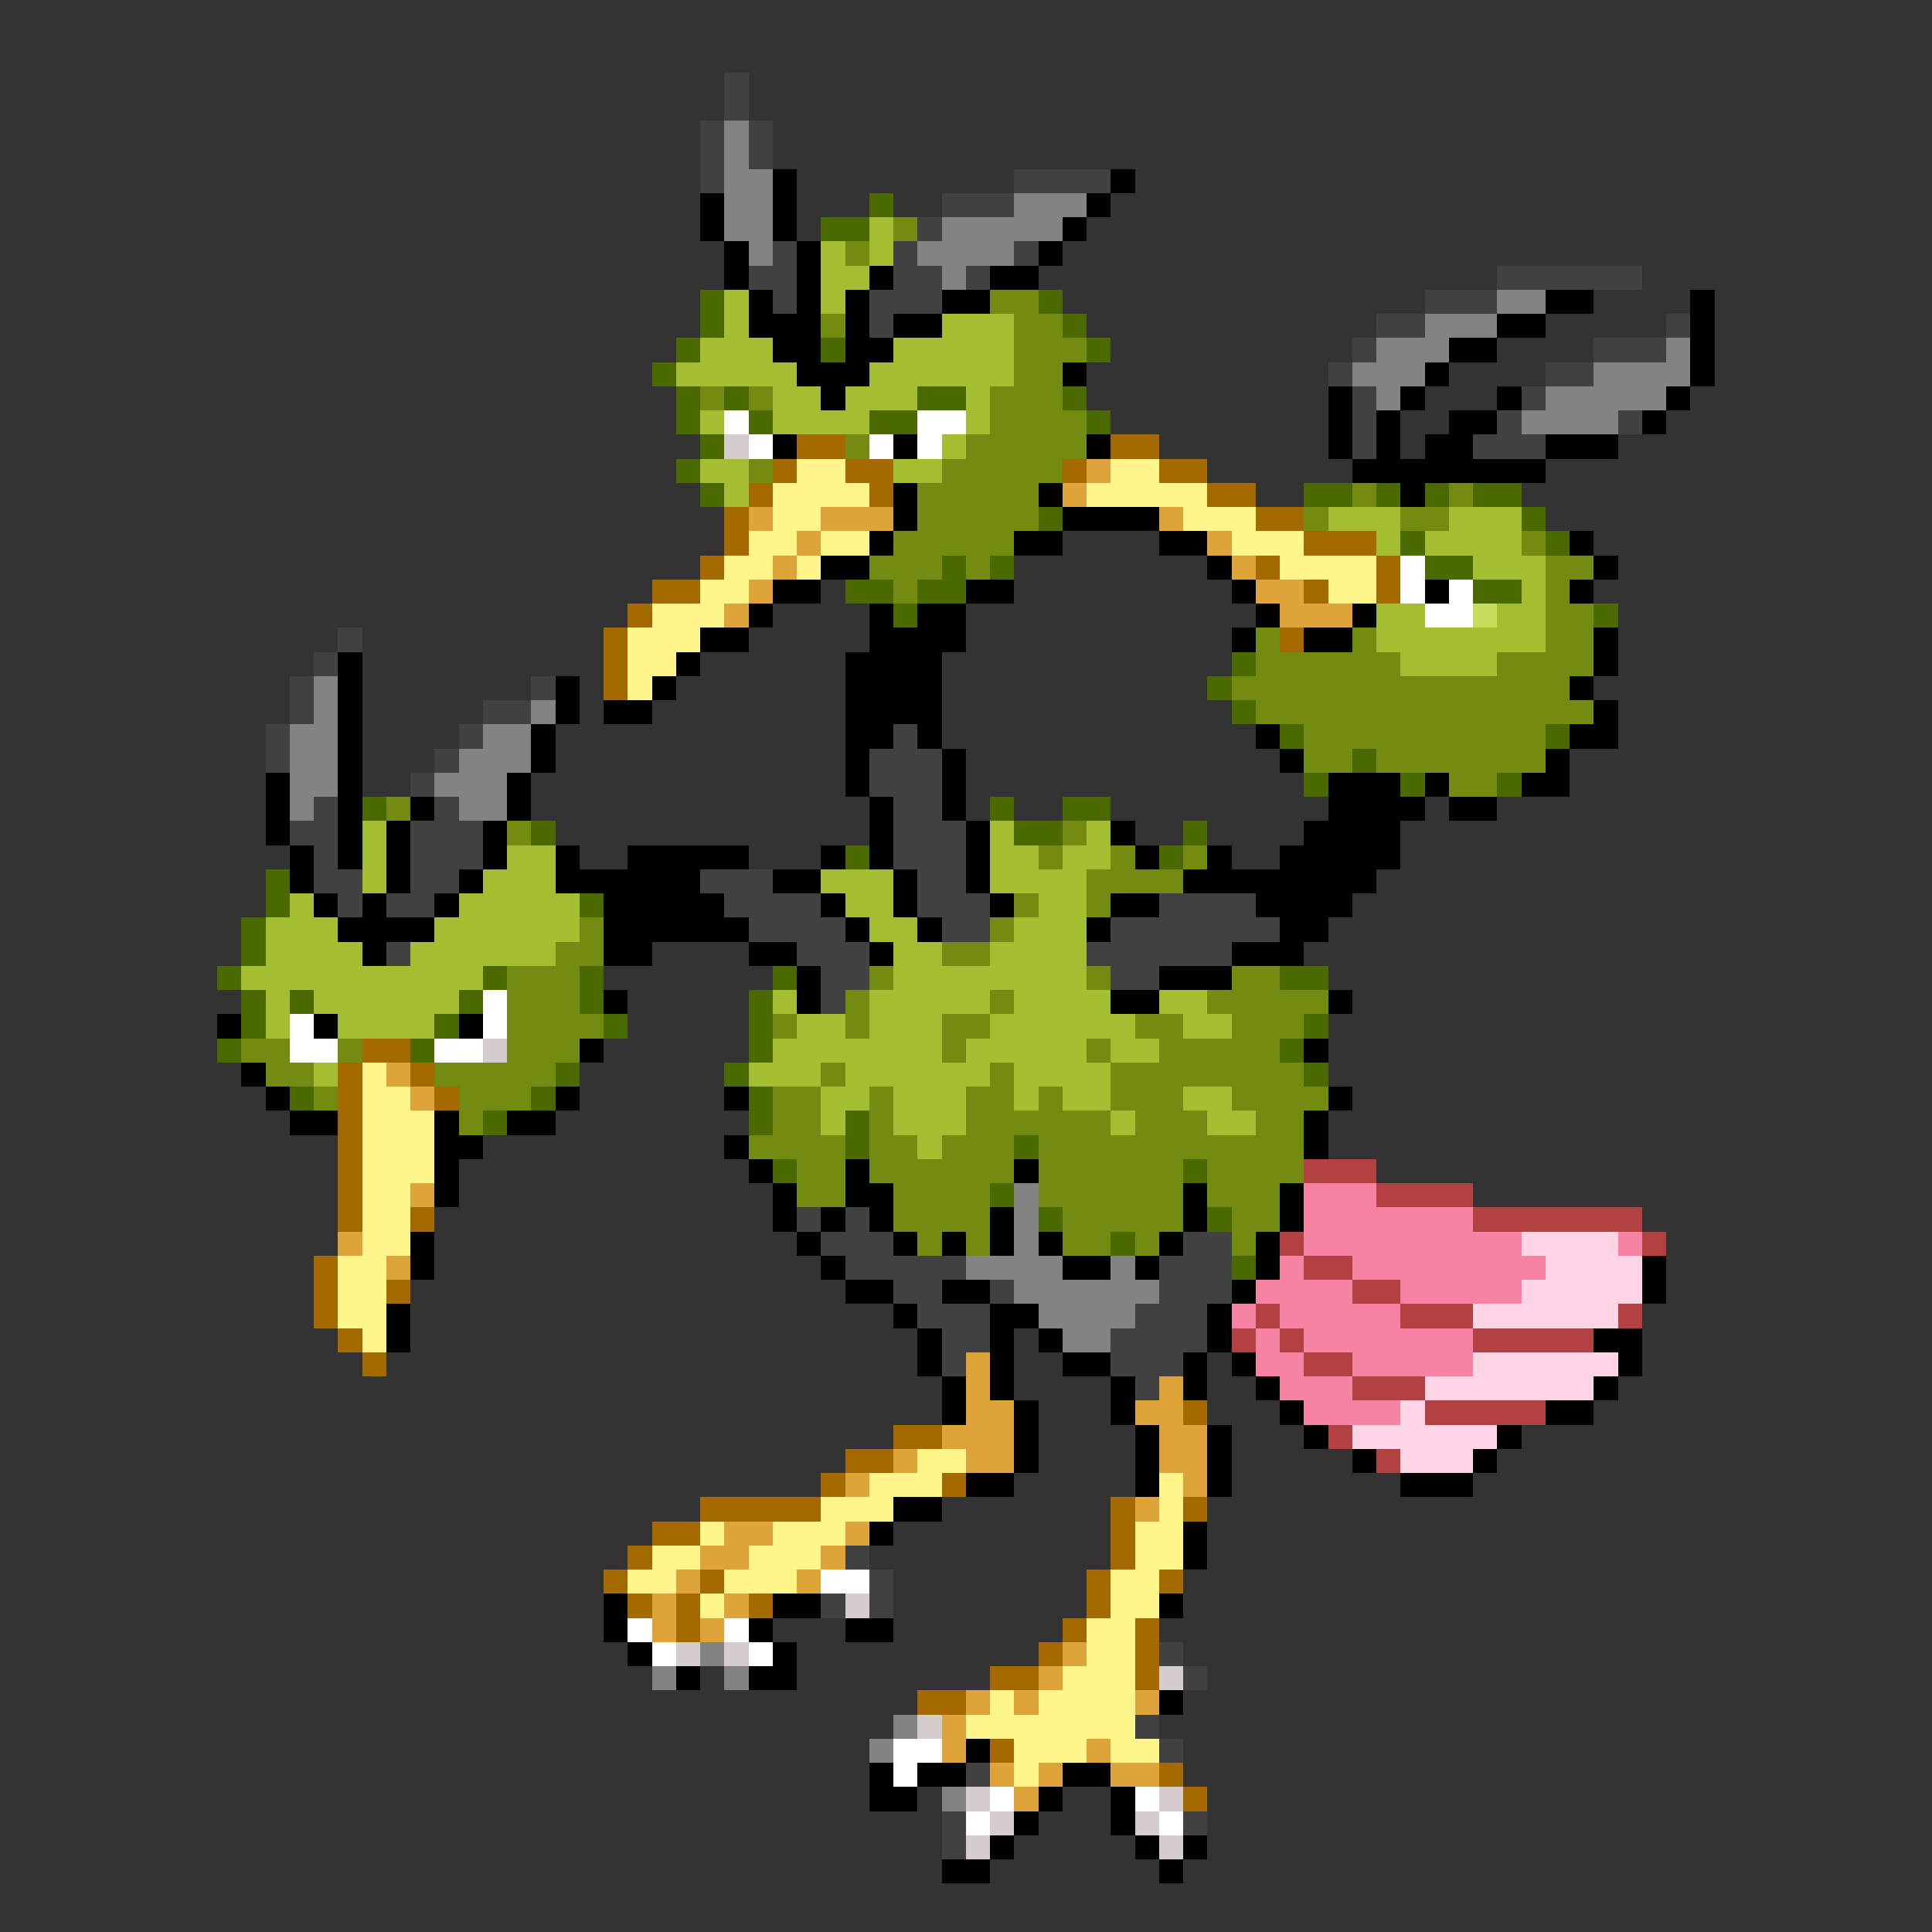 <svg xmlns="http://www.w3.org/2000/svg" viewBox="0 -0.5 80 80" shape-rendering="crispEdges">
<rect x="0" y="-0.5" width="80" height="80" fill="#333333" stroke="none"/>
<path stroke="#414141" d="M30 3h1M30 4h1M29 5h1M31 5h1M29 6h1M31 6h1M29 7h1M42 7h4M39 8h3M38 9h1M32 10h1M37 10h1M42 10h1M31 11h2M37 11h2M40 11h1M62 11h6M32 12h1M36 12h3M59 12h3M36 13h1M57 13h2M69 13h1M56 14h1M66 14h3M55 15h1M64 15h2M56 16h1M63 16h1M56 17h1M62 17h1M67 17h1M56 18h1M61 18h3M14 26h1M13 27h1M12 28h1M22 28h1M12 29h1M20 29h2M11 30h1M19 30h1M37 30h1M11 31h1M18 31h1M36 31h3M17 32h1M36 32h3M13 33h1M18 33h1M37 33h2M12 34h2M17 34h3M37 34h3M13 35h1M17 35h3M37 35h3M13 36h2M17 36h2M29 36h3M38 36h2M14 37h1M16 37h2M30 37h4M38 37h3M48 37h4M31 38h4M39 38h2M46 38h7M16 39h1M33 39h3M45 39h6M34 40h2M46 40h2M34 41h1M33 50h1M35 50h1M34 51h3M49 51h2M35 52h5M48 52h3M37 53h2M41 53h1M48 53h3M38 54h3M47 54h3M39 55h2M46 55h4M39 56h1M46 56h3M47 57h1M35 64h1M36 65h1M34 66h1M36 66h1M48 68h1M49 69h1M47 71h1M48 72h1M40 73h1M39 75h1M49 75h1M39 76h1" />
<path stroke="#838383" d="M30 5h1M30 6h1M30 7h2M30 8h2M42 8h3M30 9h2M39 9h5M31 10h1M38 10h4M39 11h1M62 12h2M59 13h3M57 14h3M69 14h1M56 15h3M66 15h4M57 16h1M64 16h5M63 17h4M13 28h1M13 29h1M22 29h1M12 30h2M20 30h2M12 31h2M19 31h3M12 32h2M18 32h3M12 33h1M19 33h2M42 49h1M42 50h1M42 51h1M40 52h4M46 52h1M42 53h6M43 54h4M44 55h2M29 68h1M27 69h1M30 69h1M37 71h1M36 72h1M39 74h1" />
<path stroke="#000000" d="M32 7h1M46 7h1M29 8h1M32 8h1M45 8h1M29 9h1M32 9h1M44 9h1M30 10h1M33 10h1M43 10h1M30 11h1M33 11h1M36 11h1M41 11h2M31 12h1M33 12h1M35 12h1M39 12h2M64 12h2M70 12h1M31 13h3M35 13h1M37 13h2M62 13h2M70 13h1M32 14h2M35 14h2M60 14h2M70 14h1M33 15h3M44 15h1M59 15h1M70 15h1M34 16h1M55 16h1M58 16h1M62 16h1M69 16h1M55 17h1M57 17h1M60 17h2M68 17h1M32 18h1M37 18h1M45 18h1M55 18h1M57 18h1M59 18h2M64 18h3M56 19h8M37 20h1M43 20h1M58 20h1M37 21h1M44 21h4M36 22h1M42 22h2M48 22h2M65 22h1M34 23h2M50 23h1M66 23h1M32 24h2M40 24h2M51 24h1M59 24h1M65 24h1M31 25h1M36 25h1M38 25h2M52 25h1M56 25h1M29 26h2M36 26h4M51 26h1M54 26h2M66 26h1M14 27h1M28 27h1M35 27h4M66 27h1M14 28h1M23 28h1M27 28h1M35 28h4M65 28h1M14 29h1M23 29h1M25 29h2M35 29h4M66 29h1M14 30h1M22 30h1M35 30h2M38 30h1M52 30h1M65 30h2M14 31h1M22 31h1M35 31h1M39 31h1M53 31h1M64 31h1M11 32h1M14 32h1M21 32h1M35 32h1M39 32h1M55 32h3M59 32h1M63 32h2M11 33h1M14 33h1M17 33h1M21 33h1M36 33h1M39 33h1M55 33h4M60 33h2M11 34h1M14 34h1M16 34h1M20 34h1M36 34h1M40 34h1M46 34h1M54 34h4M12 35h1M14 35h1M16 35h1M20 35h1M23 35h1M26 35h5M34 35h1M36 35h1M40 35h1M47 35h1M50 35h1M53 35h5M12 36h1M16 36h1M19 36h1M23 36h6M32 36h2M37 36h1M40 36h1M49 36h8M13 37h1M15 37h1M18 37h1M25 37h5M34 37h1M37 37h1M41 37h1M46 37h2M52 37h4M14 38h4M25 38h6M35 38h1M38 38h1M45 38h1M53 38h2M15 39h1M25 39h2M31 39h2M36 39h1M51 39h3M33 40h1M48 40h3M25 41h1M33 41h1M46 41h2M55 41h1M9 42h1M13 42h1M19 42h1M24 43h1M54 43h1M10 44h1M11 45h1M23 45h1M30 45h1M55 45h1M12 46h2M18 46h1M21 46h2M54 46h1M18 47h2M30 47h1M54 47h1M18 48h1M31 48h1M35 48h1M42 48h1M18 49h1M32 49h1M35 49h2M49 49h1M53 49h1M32 50h1M34 50h1M36 50h1M41 50h1M49 50h1M53 50h1M17 51h1M33 51h1M37 51h1M39 51h1M41 51h1M43 51h1M48 51h1M52 51h1M17 52h1M34 52h1M44 52h2M47 52h1M52 52h1M68 52h1M35 53h2M39 53h2M51 53h1M68 53h1M16 54h1M37 54h1M41 54h2M50 54h1M16 55h1M38 55h1M41 55h1M43 55h1M50 55h1M66 55h2M38 56h1M41 56h1M44 56h2M49 56h1M51 56h1M67 56h1M39 57h1M41 57h1M46 57h1M49 57h1M52 57h1M66 57h1M39 58h1M42 58h1M46 58h1M53 58h1M64 58h2M42 59h1M47 59h1M50 59h1M54 59h1M62 59h1M42 60h1M47 60h1M50 60h1M56 60h1M61 60h1M40 61h2M47 61h1M50 61h1M58 61h3M37 62h2M36 63h1M49 63h1M49 64h1M25 66h1M32 66h2M48 66h1M25 67h1M31 67h1M35 67h2M26 68h1M32 68h1M28 69h1M31 69h2M48 70h1M40 72h1M36 73h1M38 73h2M44 73h2M36 74h2M43 74h1M46 74h1M42 75h1M46 75h1M41 76h1M47 76h1M49 76h1M39 77h2M48 77h1" />
<path stroke="#4a6a00" d="M36 8h1M34 9h2M29 12h1M43 12h1M29 13h1M44 13h1M28 14h1M34 14h1M45 14h1M27 15h1M28 16h1M30 16h1M38 16h2M44 16h1M28 17h1M31 17h1M36 17h2M45 17h1M29 18h1M28 19h1M29 20h1M54 20h2M57 20h1M59 20h1M61 20h2M43 21h1M63 21h1M58 22h1M64 22h1M39 23h1M41 23h1M59 23h2M35 24h2M38 24h2M61 24h2M37 25h1M66 25h1M51 27h1M50 28h1M51 29h1M53 30h1M64 30h1M56 31h1M54 32h1M58 32h1M62 32h1M15 33h1M41 33h1M44 33h2M22 34h1M42 34h2M49 34h1M35 35h1M48 35h1M11 36h1M11 37h1M24 37h1M10 38h1M10 39h1M9 40h1M20 40h1M24 40h1M32 40h1M53 40h2M10 41h1M12 41h1M19 41h1M24 41h1M31 41h1M10 42h1M18 42h1M25 42h1M31 42h1M54 42h1M9 43h1M17 43h1M31 43h1M53 43h1M23 44h1M30 44h1M54 44h1M12 45h1M22 45h1M31 45h1M20 46h1M31 46h1M35 46h1M35 47h1M42 47h1M32 48h1M49 48h1M41 49h1M43 50h1M50 50h1M46 51h1M51 52h1" />
<path stroke="#a4bd31" d="M36 9h1M34 10h1M36 10h1M34 11h2M30 12h1M34 12h1M30 13h1M39 13h3M29 14h3M37 14h5M28 15h5M36 15h6M32 16h2M35 16h3M40 16h1M29 17h1M32 17h4M40 17h1M39 18h1M29 19h2M37 19h2M30 20h1M55 21h3M60 21h3M57 22h1M59 22h4M61 23h3M63 24h1M57 25h2M62 25h2M57 26h7M58 27h4M15 34h1M41 34h1M45 34h1M15 35h1M21 35h2M41 35h2M44 35h2M15 36h1M20 36h3M34 36h3M41 36h4M12 37h1M19 37h5M35 37h2M43 37h2M11 38h3M18 38h6M36 38h2M42 38h3M11 39h4M17 39h6M37 39h2M41 39h4M10 40h10M37 40h8M11 41h1M13 41h6M32 41h1M36 41h5M42 41h4M48 41h2M11 42h1M14 42h4M33 42h2M36 42h3M41 42h6M49 42h2M32 43h7M40 43h5M46 43h2M13 44h1M31 44h3M35 44h6M42 44h4M34 45h2M37 45h3M42 45h1M44 45h2M49 45h2M34 46h1M37 46h3M46 46h1M50 46h2M38 47h1" />
<path stroke="#738b10" d="M37 9h1M35 10h1M41 12h2M34 13h1M42 13h2M42 14h3M42 15h2M29 16h1M31 16h1M41 16h3M41 17h4M35 18h1M40 18h5M31 19h1M39 19h5M38 20h5M56 20h1M60 20h1M38 21h5M54 21h1M58 21h2M37 22h5M63 22h1M36 23h3M40 23h1M64 23h2M37 24h1M64 24h1M64 25h2M52 26h1M56 26h1M64 26h2M52 27h6M62 27h4M51 28h14M52 29h14M54 30h10M54 31h2M57 31h7M60 32h2M16 33h1M21 34h1M44 34h1M43 35h1M46 35h1M49 35h1M45 36h4M42 37h1M45 37h1M24 38h1M41 38h1M23 39h2M39 39h2M21 40h3M36 40h1M45 40h1M51 40h2M21 41h3M35 41h1M41 41h1M50 41h5M21 42h4M32 42h1M35 42h1M39 42h2M47 42h2M51 42h3M10 43h2M14 43h1M21 43h3M39 43h1M45 43h1M48 43h5M11 44h2M18 44h5M34 44h1M41 44h1M46 44h8M13 45h1M19 45h3M32 45h2M36 45h1M40 45h2M43 45h1M46 45h3M51 45h4M19 46h1M32 46h2M36 46h1M40 46h6M47 46h3M52 46h2M31 47h4M36 47h2M39 47h3M43 47h11M33 48h2M36 48h6M43 48h6M50 48h4M33 49h2M37 49h4M43 49h6M50 49h3M37 50h4M44 50h5M51 50h2M38 51h1M40 51h1M44 51h2M47 51h1M51 51h1" />
<path stroke="#ffffff" d="M30 17h1M38 17h2M31 18h1M36 18h1M38 18h1M58 23h1M58 24h1M60 24h1M59 25h2M20 41h1M12 42h1M20 42h1M12 43h2M18 43h2M34 65h2M26 67h1M30 67h1M27 68h1M31 68h1M37 72h2M37 73h1M41 74h1M47 74h1M40 75h1M48 75h1" />
<path stroke="#d5cdcd" d="M30 18h1M20 43h1M35 66h1M28 68h1M30 68h1M48 69h1M38 71h1M40 74h1M48 74h1M41 75h1M47 75h1M40 76h1M48 76h1" />
<path stroke="#a46a00" d="M33 18h2M46 18h2M32 19h1M35 19h2M44 19h1M48 19h2M31 20h1M36 20h1M50 20h2M30 21h1M52 21h2M30 22h1M54 22h3M29 23h1M52 23h1M57 23h1M27 24h2M54 24h1M57 24h1M26 25h1M25 26h1M53 26h1M25 27h1M25 28h1M15 43h2M14 44h1M17 44h1M14 45h1M18 45h1M14 46h1M14 47h1M14 48h1M14 49h1M14 50h1M17 50h1M13 52h1M13 53h1M16 53h1M13 54h1M14 55h1M15 56h1M49 58h1M37 59h2M35 60h2M34 61h1M39 61h1M29 62h5M46 62h1M49 62h1M27 63h2M46 63h1M26 64h1M46 64h1M25 65h1M29 65h1M45 65h1M48 65h1M26 66h1M28 66h1M31 66h1M45 66h1M28 67h1M44 67h1M47 67h1M43 68h1M47 68h1M41 69h2M47 69h1M38 70h2M41 72h1M48 73h1M49 74h1" />
<path stroke="#fff68b" d="M33 19h2M46 19h2M32 20h4M45 20h5M32 21h2M49 21h3M31 22h2M34 22h2M51 22h3M30 23h2M33 23h1M53 23h4M29 24h2M55 24h2M27 25h3M26 26h3M26 27h2M26 28h1M15 44h1M15 45h2M15 46h3M15 47h3M15 48h3M15 49h2M15 50h2M15 51h2M14 52h2M14 53h2M14 54h2M15 55h1M38 60h2M36 61h3M48 61h1M34 62h3M48 62h1M29 63h1M32 63h3M47 63h2M27 64h2M31 64h3M47 64h2M26 65h2M30 65h3M46 65h2M29 66h1M46 66h2M45 67h2M45 68h2M44 69h3M41 70h1M43 70h4M40 71h7M42 72h3M46 72h2M42 73h1" />
<path stroke="#dea439" d="M45 19h1M44 20h1M31 21h1M34 21h3M48 21h1M33 22h1M50 22h1M32 23h1M51 23h1M31 24h1M52 24h2M30 25h1M53 25h3M16 44h1M17 45h1M17 49h1M14 51h1M16 52h1M40 56h1M40 57h1M48 57h1M40 58h2M47 58h2M39 59h3M48 59h2M37 60h1M40 60h2M48 60h2M35 61h1M49 61h1M47 62h1M30 63h2M35 63h1M29 64h2M34 64h1M28 65h1M33 65h1M27 66h1M30 66h1M27 67h1M29 67h1M44 68h1M43 69h1M40 70h1M42 70h1M47 70h1M39 71h1M39 72h1M45 72h1M41 73h1M43 73h1M46 73h2M42 74h1" />
<path stroke="#c5de5a" d="M61 25h1" />
<path stroke="#b44141" d="M54 48h3M57 49h4M61 50h7M53 51h1M68 51h1M54 52h2M56 53h2M52 54h1M58 54h3M67 54h1M51 55h1M53 55h1M61 55h5M54 56h2M56 57h3M59 58h5M55 59h1M57 60h1" />
<path stroke="#f683a4" d="M54 49h3M54 50h7M54 51h9M67 51h1M53 52h1M56 52h8M52 53h4M58 53h5M51 54h1M53 54h5M52 55h1M54 55h7M52 56h2M56 56h5M53 57h3M54 58h4" />
<path stroke="#ffd5e6" d="M63 51h4M64 52h4M63 53h5M61 54h6M61 56h6M59 57h7M58 58h1M56 59h6M58 60h3" />
</svg>